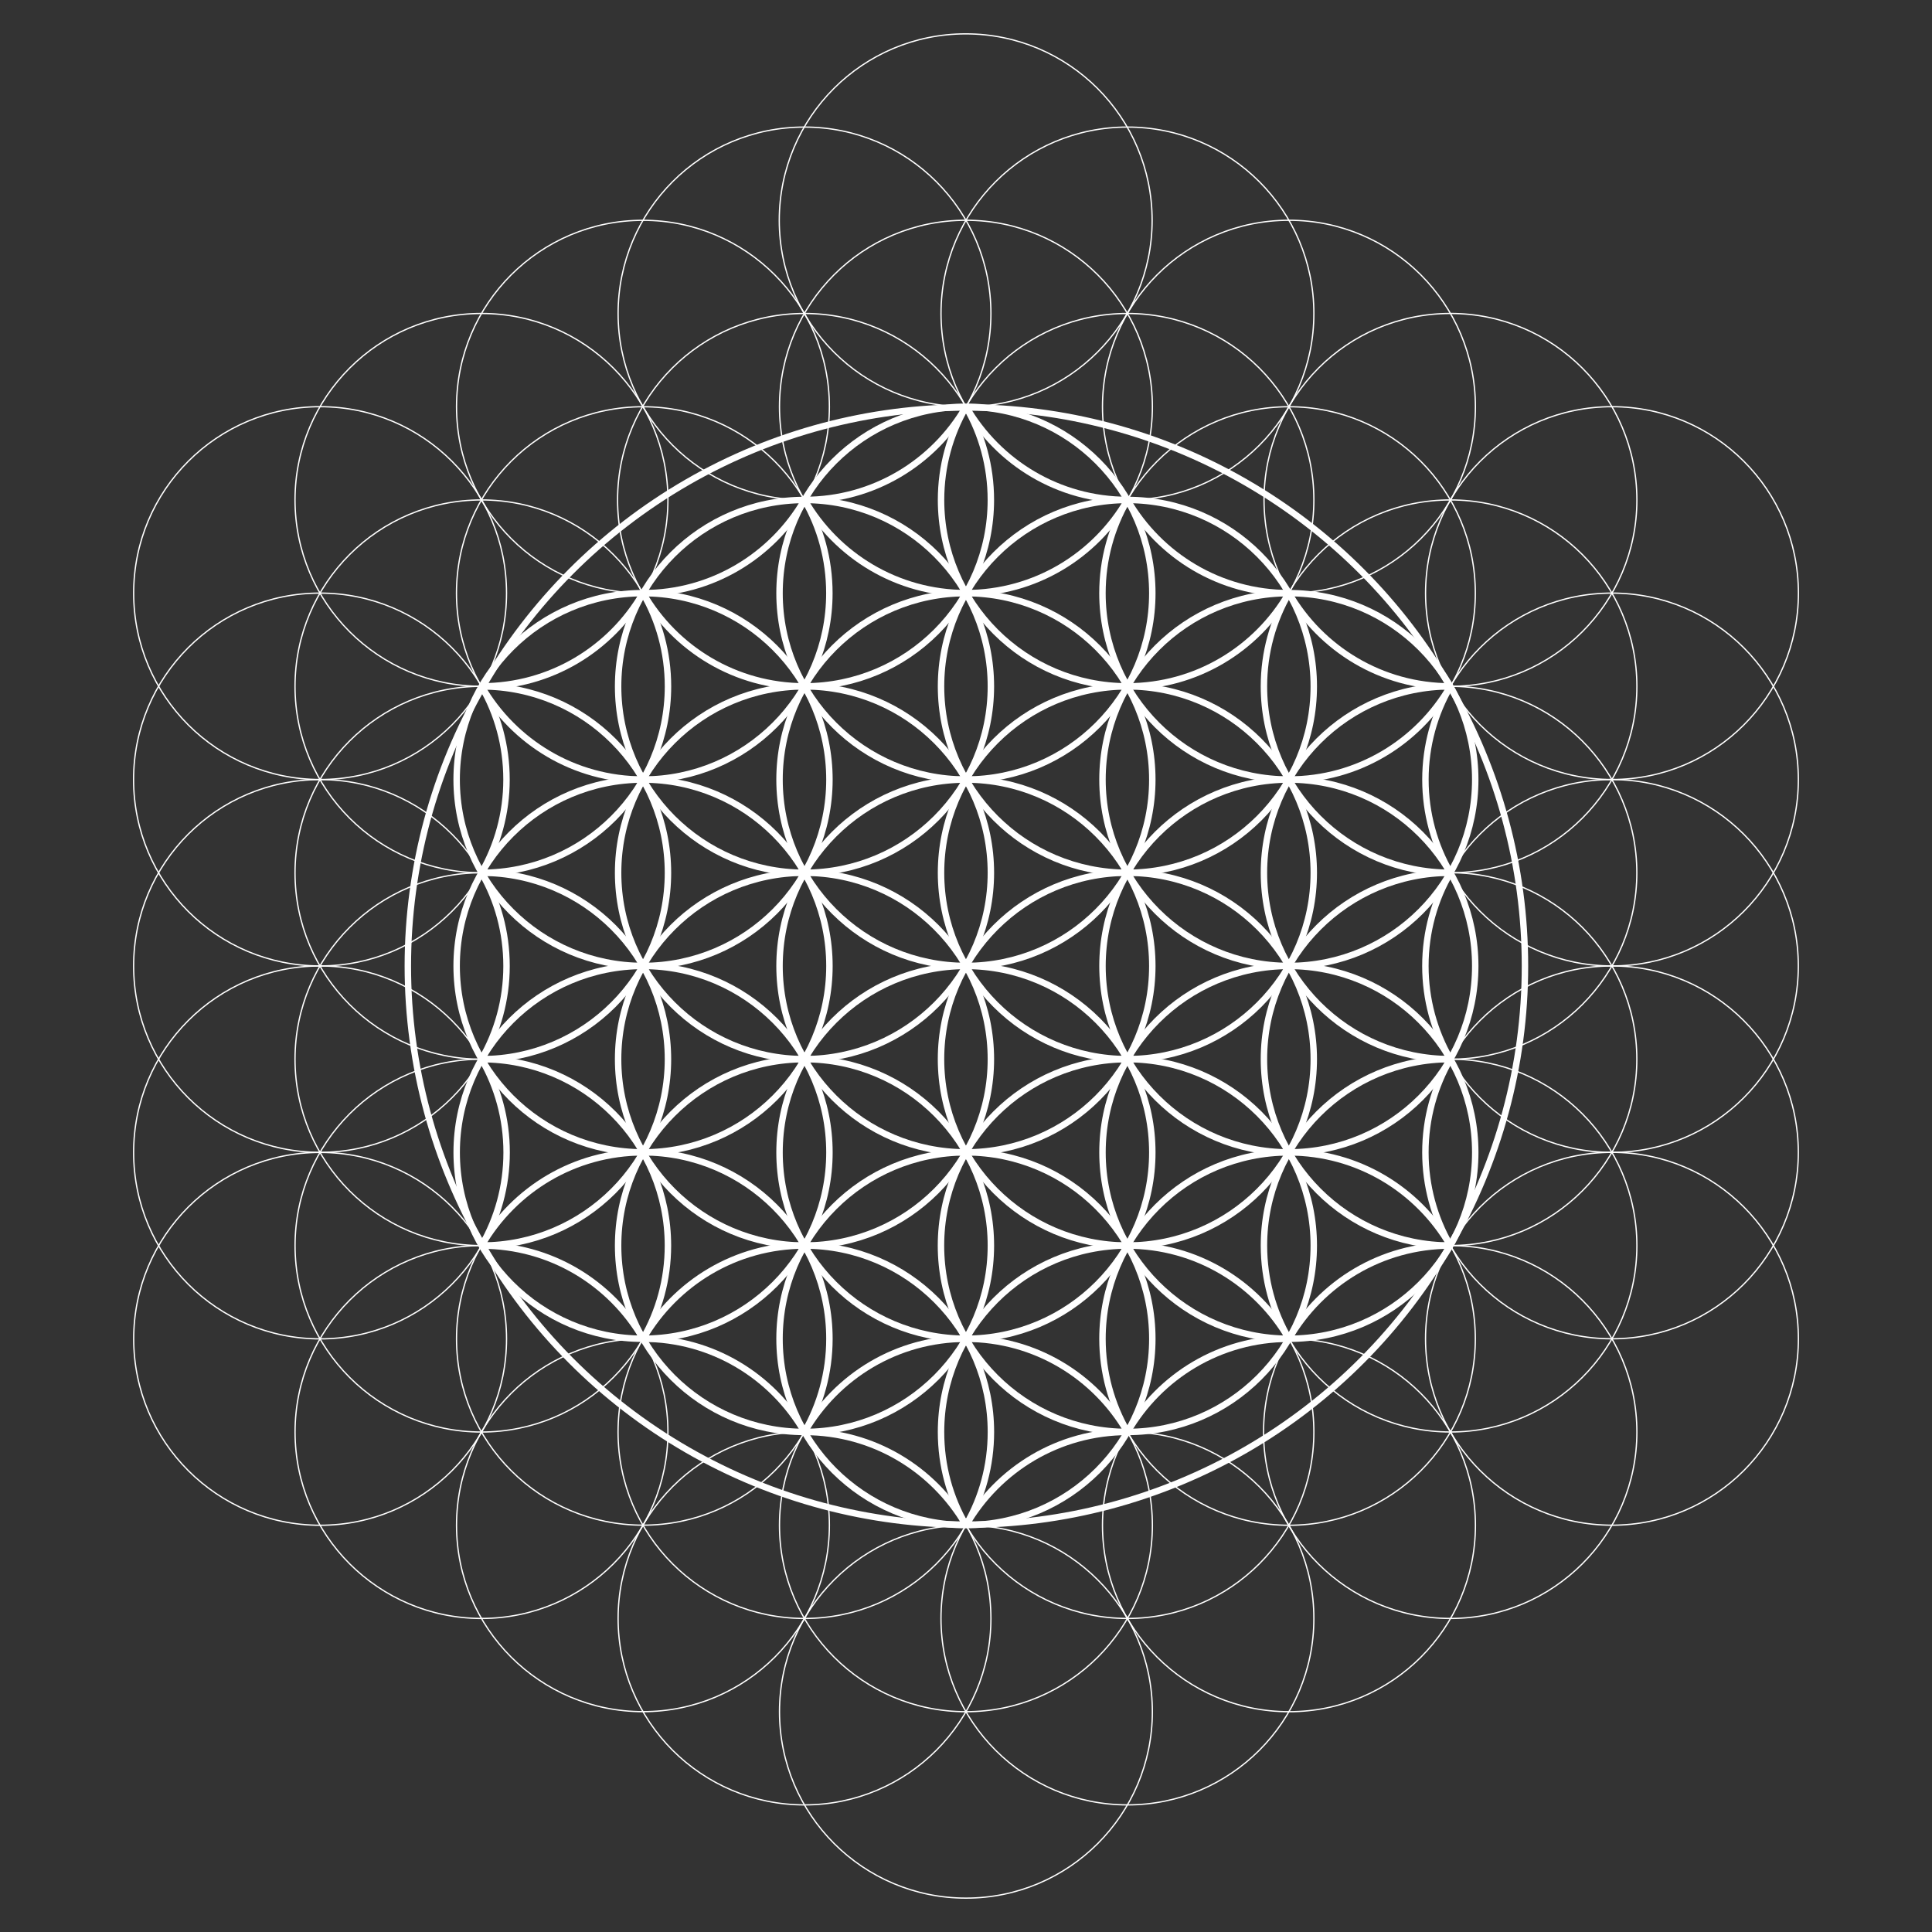 <?xml version="1.0" encoding="utf-8"?>
<!-- Generator: Adobe Illustrator 16.0.0, SVG Export Plug-In . SVG Version: 6.00 Build 0)  -->
<!DOCTYPE svg PUBLIC "-//W3C//DTD SVG 1.1//EN" "http://www.w3.org/Graphics/SVG/1.1/DTD/svg11.dtd">
<svg version="1.1" id="A_thumbUnsealedFOL" xmlns="http://www.w3.org/2000/svg" xmlns:xlink="http://www.w3.org/1999/xlink"
	 x="0px" y="0px" width="150px" height="150px" viewBox="0 0 150 150" enable-background="new 0 0 150 150" xml:space="preserve">
<rect x="0" y="0" width="150" height="150" fill="#333333" stroke="none"/>
<g id="A_x5F_SVGGroupSteps">
	<g id="completedFOL">
		<g id="rotation_1_1_">
			<path fill="none" stroke="#FFFFFF" stroke-width="0.1" stroke-miterlimit="10" d="M89.465,89.471
				c0,7.998-6.479,14.472-14.469,14.472c-8.007,0-14.481-6.474-14.481-14.472s6.462-14.474,14.481-14.474
				C82.983,74.997,89.465,81.471,89.465,89.471z"/>
			<path fill="none" stroke="#FFFFFF" stroke-width="0.1" stroke-miterlimit="10" d="M102.009,82.235
				c0,7.994-6.485,14.472-14.472,14.472c-7.996,0-14.481-6.478-14.481-14.472c0-7.998,6.485-14.474,14.481-14.474
				C95.523,67.761,102.009,74.237,102.009,82.235z"/>
			<path fill="none" stroke="#FFFFFF" stroke-width="0.1" stroke-miterlimit="10" d="M102.005,67.765
				c0,7.993-6.481,14.471-14.47,14.471c-7.996,0-14.483-6.476-14.483-14.471c0-8.002,6.487-14.479,14.483-14.479
				C95.523,53.286,102.005,59.762,102.005,67.765z"/>
			<path fill="none" stroke="#FFFFFF" stroke-width="0.1" stroke-miterlimit="10" d="M89.465,60.523
				c0,7.997-6.479,14.472-14.469,14.472c-8.007,0-14.481-6.475-14.481-14.472c0-7.995,6.462-14.475,14.481-14.475
				C82.983,46.05,89.465,52.526,89.465,60.523z"/>
			<path fill="none" stroke="#FFFFFF" stroke-width="0.1" stroke-miterlimit="10" d="M76.931,67.765
				c0,7.993-6.484,14.471-14.471,14.471c-8.007,0-14.512-6.476-14.512-14.471c0-8.002,6.481-14.479,14.512-14.479
				C70.446,53.286,76.931,59.762,76.931,67.765z"/>
			<path fill="none" stroke="#FFFFFF" stroke-width="0.1" stroke-miterlimit="10" d="M76.931,82.235
				c0,7.994-6.484,14.472-14.471,14.472c-8.007,0-14.512-6.478-14.512-14.472c0-7.998,6.481-14.474,14.512-14.474
				C70.446,67.761,76.931,74.237,76.931,82.235z"/>
		</g>
		<g id="rotation_2_1_">
			<path fill="none" stroke="#FFFFFF" stroke-width="0.1" stroke-miterlimit="10" d="M76.931,53.286c0,8-6.484,14.476-14.471,14.476
				c-8.007,0-14.512-6.475-14.512-14.476c0-7.995,6.481-14.471,14.512-14.471C70.446,38.813,76.931,45.287,76.931,53.286z"/>
			<path fill="none" stroke="#FFFFFF" stroke-width="0.1" stroke-miterlimit="10" d="M64.393,74.997
				c0,8.001-6.462,14.471-14.469,14.471c-8.005,0-14.481-6.47-14.481-14.471c0-7.995,6.476-14.471,14.481-14.471
				C57.912,60.523,64.393,67.002,64.393,74.997z"/>
			<path fill="none" stroke="#FFFFFF" stroke-width="0.1" stroke-miterlimit="10" d="M76.931,96.71
				c0,7.993-6.484,14.469-14.471,14.469c-8.007,0-14.512-6.474-14.512-14.469c0-7.997,6.481-14.475,14.512-14.475
				C70.446,82.231,76.931,88.713,76.931,96.71z"/>
			<path fill="none" stroke="#FFFFFF" stroke-width="0.1" stroke-miterlimit="10" d="M102.009,96.71
				c0,7.993-6.485,14.469-14.472,14.469c-7.996,0-14.481-6.474-14.481-14.469c0-7.997,6.485-14.475,14.481-14.475
				C95.523,82.231,102.009,88.713,102.009,96.71z"/>
			<path fill="none" stroke="#FFFFFF" stroke-width="0.1" stroke-miterlimit="10" d="M114.544,74.997
				c0,8.001-6.462,14.471-14.469,14.471c-7.998,0-14.479-6.47-14.479-14.471c0-7.995,6.481-14.471,14.479-14.471
				C108.064,60.523,114.544,67.002,114.544,74.997z"/>
			<path fill="none" stroke="#FFFFFF" stroke-width="0.1" stroke-miterlimit="10" d="M102.005,53.286c0,8-6.481,14.476-14.47,14.476
				c-7.996,0-14.483-6.475-14.483-14.476c0-7.995,6.487-14.471,14.483-14.471C95.523,38.813,102.005,45.287,102.005,53.286z"/>
		</g>
		<g id="rotation_4_1_">
			<path fill="none" stroke="#FFFFFF" stroke-width="0.1" stroke-miterlimit="10" d="M76.931,38.813
				c0,7.997-6.484,14.472-14.471,14.472c-8.007,0-14.512-6.475-14.512-14.472c0-7.999,6.481-14.475,14.512-14.475
				C70.446,24.337,76.931,30.815,76.931,38.813z"/>
			<path fill="none" stroke="#FFFFFF" stroke-width="0.1" stroke-miterlimit="10" d="M64.39,46.054
				c0,7.993-6.462,14.472-14.47,14.472c-8.003,0-14.479-6.479-14.479-14.472c0-7.999,6.476-14.475,14.479-14.475
				C57.912,31.579,64.39,38.055,64.39,46.054z"/>
			<path fill="none" stroke="#FFFFFF" stroke-width="0.1" stroke-miterlimit="10" d="M51.857,67.765
				c0,7.997-6.479,14.471-14.473,14.471c-7.994,0-14.479-6.476-14.479-14.471c0-8.002,6.481-14.479,14.479-14.479
				C45.378,53.286,51.857,59.762,51.857,67.765z"/>
			<path fill="none" stroke="#FFFFFF" stroke-width="0.1" stroke-miterlimit="10" d="M51.857,82.235
				c0,7.998-6.479,14.472-14.47,14.472c-7.998,0-14.482-6.478-14.482-14.472c0-7.998,6.485-14.474,14.482-14.474
				C45.38,67.761,51.857,74.237,51.857,82.235z"/>
			<path fill="none" stroke="#FFFFFF" stroke-width="0.1" stroke-miterlimit="10" d="M64.393,103.948
				c0,7.996-6.462,14.466-14.469,14.466c-8.003,0-14.479-6.474-14.479-14.466c0-8.004,6.478-14.48,14.479-14.48
				C57.914,89.468,64.393,95.944,64.393,103.948z"/>
			<path fill="none" stroke="#FFFFFF" stroke-width="0.1" stroke-miterlimit="10" d="M102.009,111.182
				c0,7.996-6.485,14.474-14.472,14.474c-7.996,0-14.481-6.478-14.481-14.474c0-7.994,6.485-14.475,14.481-14.475
				C95.523,96.707,102.009,103.188,102.009,111.182z"/>
			<path fill="none" stroke="#FFFFFF" stroke-width="0.1" stroke-miterlimit="10" d="M114.544,103.948
				c0,7.996-6.462,14.473-14.467,14.473c-8,0-14.481-6.48-14.481-14.473c0-8,6.481-14.478,14.481-14.478
				C108.064,89.471,114.544,95.948,114.544,103.948z"/>
			<path fill="none" stroke="#FFFFFF" stroke-width="0.1" stroke-miterlimit="10" d="M127.084,82.231
				c0,7.998-6.481,14.472-14.47,14.472c-8.008,0-14.512-6.474-14.512-14.472c0-7.994,6.479-14.474,14.512-14.474
				C120.603,67.761,127.084,74.237,127.084,82.231z"/>
			<path fill="none" stroke="#FFFFFF" stroke-width="0.1" stroke-miterlimit="10" d="M127.084,67.765
				c0,7.993-6.481,14.471-14.47,14.471c-8.008,0-14.512-6.476-14.512-14.471c0-8.002,6.483-14.479,14.512-14.479
				C120.603,53.286,127.084,59.762,127.084,67.765z"/>
			<path fill="none" stroke="#FFFFFF" stroke-width="0.1" stroke-miterlimit="10" d="M114.544,46.054
				c0,7.997-6.462,14.472-14.469,14.472c-7.998,0-14.479-6.475-14.479-14.472c0-7.999,6.481-14.475,14.479-14.475
				C108.064,31.575,114.544,38.051,114.544,46.054z"/>
			<path fill="none" stroke="#FFFFFF" stroke-width="0.1" stroke-miterlimit="10" d="M102.009,38.813
				c0,7.997-6.481,14.47-14.472,14.47c-7.994,0-14.478-6.471-14.478-14.47c0-7.999,6.483-14.475,14.478-14.475
				C95.529,24.337,102.009,30.815,102.009,38.813z"/>
			<path fill="none" stroke="#FFFFFF" stroke-width="0.1" stroke-miterlimit="10" d="M76.935,111.182
				c0,8-6.483,14.474-14.471,14.474c-8.007,0-14.479-6.474-14.479-14.474c0-7.994,6.462-14.475,14.479-14.475
				C70.452,96.707,76.935,103.188,76.935,111.182z"/>
		</g>
		<g id="rotation_5_1_">
			<path fill="none" stroke="#FFFFFF" stroke-width="0.1" stroke-miterlimit="10" d="M89.471,31.579
				c0,7.991-6.481,14.468-14.47,14.468c-8.007,0-14.482-6.478-14.482-14.468c0-8.002,6.462-14.479,14.482-14.479
				C82.989,17.102,89.471,23.576,89.471,31.579z"/>
			<path fill="none" stroke="#FFFFFF" stroke-width="0.1" stroke-miterlimit="10" d="M64.393,31.579
				c0,7.997-6.462,14.472-14.469,14.472c-8.003,0-14.479-6.475-14.479-14.472c0-7.999,6.478-14.475,14.479-14.475
				C57.914,17.102,64.393,23.58,64.393,31.579z"/>
			<path fill="none" stroke="#FFFFFF" stroke-width="0.1" stroke-miterlimit="10" d="M51.857,53.29
				c0,7.997-6.479,14.472-14.473,14.472c-7.994,0-14.479-6.475-14.479-14.472c0-7.999,6.481-14.475,14.479-14.475
				C45.378,38.813,51.857,45.291,51.857,53.29z"/>
			<path fill="none" stroke="#FFFFFF" stroke-width="0.1" stroke-miterlimit="10" d="M39.326,74.997
				c0,8.001-6.485,14.471-14.472,14.471c-7.996,0-14.479-6.47-14.479-14.471c0-7.995,6.483-14.471,14.479-14.471
				C32.839,60.523,39.326,67.002,39.326,74.997z"/>
			<path fill="none" stroke="#FFFFFF" stroke-width="0.1" stroke-miterlimit="10" d="M51.857,96.71
				c0,7.997-6.478,14.472-14.47,14.472c-7.998,0-14.479-6.475-14.479-14.472s6.481-14.475,14.479-14.475
				C45.38,82.231,51.857,88.713,51.857,96.71z"/>
			<path fill="none" stroke="#FFFFFF" stroke-width="0.1" stroke-miterlimit="10" d="M64.393,118.421
				c0,7.991-6.462,14.472-14.469,14.472c-8.003,0-14.479-6.48-14.479-14.472c0-8.001,6.478-14.479,14.479-14.479
				C57.914,103.942,64.393,110.416,64.393,118.421z"/>
			<path fill="none" stroke="#FFFFFF" stroke-width="0.1" stroke-miterlimit="10" d="M89.471,118.425
				c0,7.991-6.481,14.472-14.47,14.472c-8.007,0-14.482-6.48-14.482-14.472c0-8.001,6.462-14.477,14.482-14.477
				C82.989,103.948,89.471,110.424,89.471,118.425z"/>
			<path fill="none" stroke="#FFFFFF" stroke-width="0.1" stroke-miterlimit="10" d="M114.552,118.425
				c0,7.991-6.462,14.472-14.47,14.472c-8.001,0-14.486-6.48-14.486-14.472c0-8.001,6.485-14.477,14.486-14.477
				C108.066,103.948,114.552,110.424,114.552,118.425z"/>
			<path fill="none" stroke="#FFFFFF" stroke-width="0.1" stroke-miterlimit="10" d="M127.088,96.71
				c0,7.993-6.481,14.469-14.472,14.469c-8.008,0-14.478-6.474-14.478-14.469c0-7.997,6.462-14.475,14.478-14.475
				C120.603,82.231,127.088,88.713,127.088,96.71z"/>
			<path fill="none" stroke="#FFFFFF" stroke-width="0.1" stroke-miterlimit="10" d="M139.621,75c0,7.998-6.482,14.47-14.471,14.47
				c-8.008,0-14.479-6.473-14.479-14.47c0-7.999,6.463-14.475,14.479-14.475C133.137,60.523,139.621,67.007,139.621,75z"/>
			<path fill="none" stroke="#FFFFFF" stroke-width="0.1" stroke-miterlimit="10" d="M127.088,53.29
				c0,7.997-6.485,14.472-14.474,14.472c-8.008,0-14.512-6.475-14.512-14.472c0-7.999,6.481-14.475,14.512-14.475
				C120.603,38.813,127.088,45.291,127.088,53.29z"/>
			<path fill="none" stroke="#FFFFFF" stroke-width="0.1" stroke-miterlimit="10" d="M114.55,31.579
				c0,7.991-6.462,14.468-14.468,14.468c-8.003,0-14.486-6.478-14.486-14.468c0-8.002,6.481-14.479,14.486-14.479
				C108.066,17.102,114.55,23.576,114.55,31.579z"/>
		</g>
		<g id="rotation_6_1_">
			<path fill="none" stroke="#FFFFFF" stroke-width="0.1" stroke-miterlimit="10" d="M76.935,24.341
				c0,7.99-6.483,14.472-14.471,14.472c-8.007,0-14.475-6.481-14.475-14.472c0-7.999,6.462-14.475,14.475-14.475
				C70.452,9.868,76.935,16.342,76.935,24.341z"/>
			<path fill="none" stroke="#FFFFFF" stroke-width="0.1" stroke-miterlimit="10" d="M51.857,38.813
				c0,7.997-6.479,14.47-14.47,14.47c-7.998,0-14.482-6.471-14.482-14.47c0-7.999,6.485-14.475,14.482-14.475
				C45.38,24.337,51.857,30.815,51.857,38.813z"/>
			<path fill="none" stroke="#FFFFFF" stroke-width="0.1" stroke-miterlimit="10" d="M39.322,60.527
				c0,7.997-6.481,14.469-14.47,14.469c-7.998,0-14.481-6.475-14.481-14.469c0-7.999,6.483-14.479,14.481-14.479
				C32.839,46.05,39.322,52.526,39.322,60.527z"/>
			<path fill="none" stroke="#FFFFFF" stroke-width="0.1" stroke-miterlimit="10" d="M39.326,89.475
				c0,7.994-6.485,14.474-14.472,14.474c-7.996,0-14.479-6.479-14.479-14.474c0-8.002,6.483-14.478,14.479-14.478
				C32.839,74.997,39.326,81.477,39.326,89.475z"/>
			<path fill="none" stroke="#FFFFFF" stroke-width="0.1" stroke-miterlimit="10" d="M51.857,111.182
				c0,7.996-6.476,14.474-14.47,14.474c-7.994,0-14.479-6.478-14.479-14.474c0-7.998,6.485-14.475,14.479-14.475
				C45.38,96.707,51.857,103.184,51.857,111.182z"/>
			<path fill="none" stroke="#FFFFFF" stroke-width="0.1" stroke-miterlimit="10" d="M76.935,125.659
				c0,7.994-6.483,14.472-14.471,14.472c-8.007,0-14.475-6.478-14.475-14.472c0-8,6.462-14.478,14.475-14.478
				C70.452,111.182,76.935,117.659,76.935,125.659z"/>
			<path fill="none" stroke="#FFFFFF" stroke-width="0.1" stroke-miterlimit="10" d="M102.009,125.659
				c0,7.994-6.481,14.472-14.47,14.472c-7.998,0-14.481-6.478-14.481-14.472c0-8,6.483-14.478,14.481-14.478
				C95.529,111.182,102.009,117.659,102.009,125.659z"/>
			<path fill="none" stroke="#FFFFFF" stroke-width="0.1" stroke-miterlimit="10" d="M127.088,111.182
				c0,7.996-6.485,14.474-14.474,14.474c-8.008,0-14.512-6.478-14.512-14.474c0-7.998,6.479-14.475,14.512-14.475
				C120.606,96.707,127.088,103.184,127.088,111.182z"/>
			<path fill="none" stroke="#FFFFFF" stroke-width="0.1" stroke-miterlimit="10" d="M139.621,89.471
				c0,7.998-6.482,14.472-14.47,14.472c-8.007,0-14.479-6.474-14.479-14.472s6.463-14.474,14.479-14.474
				C133.137,74.997,139.621,81.471,139.621,89.471z"/>
			<path fill="none" stroke="#FFFFFF" stroke-width="0.1" stroke-miterlimit="10" d="M139.623,60.527
				c0,7.997-6.48,14.469-14.47,14.469c-7.993,0-14.479-6.475-14.479-14.469c0-7.999,6.485-14.479,14.479-14.479
				C133.137,46.05,139.623,52.526,139.623,60.527z"/>
			<path fill="none" stroke="#FFFFFF" stroke-width="0.1" stroke-miterlimit="10" d="M127.088,38.816
				c0,7.997-6.481,14.469-14.47,14.469c-8.008,0-14.479-6.471-14.479-14.469c0-7.999,6.462-14.479,14.479-14.479
				C120.606,24.337,127.088,30.819,127.088,38.816z"/>
			<path fill="none" stroke="#FFFFFF" stroke-width="0.1" stroke-miterlimit="10" d="M102.009,24.341
				c0,7.99-6.476,14.472-14.47,14.472c-7.996,0-14.479-6.481-14.479-14.472c0-7.999,6.483-14.475,14.479-14.475
				C95.533,9.868,102.009,16.342,102.009,24.341z"/>
			<path fill="none" stroke="#FFFFFF" stroke-width="0.1" stroke-miterlimit="10" d="M89.451,17.105
				c0,7.99-6.476,14.471-14.47,14.471c-7.996,0-14.479-6.481-14.479-14.471c0-7.999,6.483-14.476,14.479-14.476
				C82.976,2.632,89.451,9.106,89.451,17.105z"/>
			<path fill="none" stroke="#FFFFFF" stroke-width="0.1" stroke-miterlimit="10" d="M39.327,46.05
				c0,7.99-6.476,14.471-14.47,14.471c-7.996,0-14.479-6.481-14.479-14.471c0-7.999,6.483-14.475,14.479-14.475
				C32.851,31.577,39.327,38.051,39.327,46.05z"/>
			<path fill="none" stroke="#FFFFFF" stroke-width="0.1" stroke-miterlimit="10" d="M39.328,103.95
				c0,7.99-6.475,14.471-14.469,14.471c-7.996,0-14.479-6.48-14.479-14.471c0-7.999,6.483-14.476,14.479-14.476
				C32.853,89.477,39.328,95.951,39.328,103.95z"/>
			<path fill="none" stroke="#FFFFFF" stroke-width="0.1" stroke-miterlimit="10" d="M139.626,103.944
				c0,7.99-6.476,14.472-14.469,14.472c-7.996,0-14.479-6.481-14.479-14.472c0-7.998,6.483-14.476,14.479-14.476
				C133.15,89.471,139.626,95.946,139.626,103.944z"/>
			<path fill="none" stroke="#FFFFFF" stroke-width="0.1" stroke-miterlimit="10" d="M139.628,46.05
				c0,7.99-6.476,14.471-14.469,14.471c-7.996,0-14.479-6.481-14.479-14.471c0-7.999,6.483-14.475,14.479-14.475
				C133.152,31.577,139.628,38.051,139.628,46.05z"/>
			<path fill="none" stroke="#FFFFFF" stroke-width="0.1" stroke-miterlimit="10" d="M89.469,132.898
				c0,7.99-6.476,14.472-14.47,14.472c-7.996,0-14.479-6.481-14.479-14.472c0-7.998,6.483-14.476,14.479-14.476
				C82.993,118.425,89.469,124.9,89.469,132.898z"/>
		</g>
	</g>
	<g id="UnsealedFOL">
		<g id="A_x5F_SVGStep1_1_">
			
				<circle id="A_x5F_SVGStep1" fill="none" stroke="#FFFFFF" stroke-width="0.5" stroke-miterlimit="10" cx="75.031" cy="75.005" r="43.367"/>
		</g>
		<g id="A_x5F_SVGStep2">
			<path fill="none" stroke="#FFFFFF" stroke-width="0.5" stroke-miterlimit="10" d="M89.465,46.055
				c0,7.993-6.479,14.469-14.466,14.469c-7.993,0-14.476-6.474-14.476-14.469c0-7.997,6.481-14.475,14.476-14.475
				C82.984,31.58,89.465,38.058,89.465,46.055z"/>
			<path fill="none" stroke="#FFFFFF" stroke-width="0.5" stroke-miterlimit="10" d="M64.397,60.527
				c0,7.993-6.481,14.47-14.465,14.47c-7.997,0-14.478-6.477-14.478-14.47c0-7.997,6.479-14.475,14.478-14.475
				C57.915,46.053,64.397,52.53,64.397,60.527z"/>
			<path fill="none" stroke="#FFFFFF" stroke-width="0.5" stroke-miterlimit="10" d="M64.397,89.471
				c0,7.989-6.48,14.469-14.463,14.469c-7.999,0-14.477-6.477-14.477-14.469c0-7.999,6.477-14.476,14.477-14.476
				C57.916,74.998,64.397,81.472,64.397,89.471z"/>
			<path fill="none" stroke="#FFFFFF" stroke-width="0.5" stroke-miterlimit="10" d="M89.466,103.941
				c0,7.994-6.48,14.468-14.467,14.468c-7.993,0-14.476-6.474-14.476-14.468c0-7.998,6.481-14.474,14.476-14.474
				C82.984,89.468,89.466,95.945,89.466,103.941z"/>
			<path fill="none" stroke="#FFFFFF" stroke-width="0.5" stroke-miterlimit="10" d="M114.538,89.471
				c0,7.989-6.478,14.469-14.465,14.469c-7.994,0-14.476-6.477-14.476-14.469c0-7.999,6.479-14.476,14.476-14.476
				C108.059,74.998,114.538,81.472,114.538,89.471z"/>
			<path fill="none" stroke="#FFFFFF" stroke-width="0.5" stroke-miterlimit="10" d="M114.537,60.527
				c0,7.993-6.476,14.47-14.464,14.47c-7.993,0-14.476-6.477-14.476-14.47c0-7.997,6.48-14.475,14.476-14.475
				C108.059,46.053,114.537,52.53,114.537,60.527z"/>
			<path fill="none" stroke="#FFFFFF" stroke-width="0.5" stroke-miterlimit="10" d="M76.932,53.292
				c0,7.992-6.482,14.47-14.467,14.47c-7.996,0-14.475-6.476-14.475-14.47c0-7.998,6.478-14.475,14.475-14.475
				C70.448,38.816,76.932,45.293,76.932,53.292z"/>
			<path fill="none" stroke="#FFFFFF" stroke-width="0.5" stroke-miterlimit="10" d="M64.397,75c0,7.991-6.481,14.469-14.465,14.469
				c-7.997,0-14.478-6.477-14.478-14.469c0-7.997,6.479-14.476,14.478-14.476C57.915,60.524,64.397,67.001,64.397,75z"/>
			<path fill="none" stroke="#FFFFFF" stroke-width="0.5" stroke-miterlimit="10" d="M76.932,96.709
				c0,7.991-6.482,14.468-14.467,14.468c-7.996,0-14.475-6.476-14.475-14.468c0-7.999,6.478-14.476,14.475-14.476
				C70.448,82.231,76.932,88.708,76.932,96.709z"/>
			<path fill="none" stroke="#FFFFFF" stroke-width="0.5" stroke-miterlimit="10" d="M102.001,96.709
				c0,7.991-6.482,14.468-14.466,14.468c-7.995,0-14.478-6.476-14.478-14.468c0-7.999,6.481-14.476,14.478-14.476
				C95.519,82.231,102.001,88.708,102.001,96.709z"/>
			<path fill="none" stroke="#FFFFFF" stroke-width="0.5" stroke-miterlimit="10" d="M114.537,75
				c0,7.991-6.476,14.469-14.464,14.469c-7.993,0-14.476-6.477-14.476-14.469c0-7.997,6.48-14.476,14.476-14.476
				C108.059,60.524,114.537,67.001,114.537,75z"/>
			<path fill="none" stroke="#FFFFFF" stroke-width="0.5" stroke-miterlimit="10" d="M102.001,53.292
				c0,7.992-6.48,14.47-14.465,14.47c-7.995,0-14.475-6.476-14.475-14.47c0-7.998,6.479-14.475,14.475-14.475
				C95.519,38.816,102.001,45.293,102.001,53.292z"/>
			<path fill="none" stroke="#FFFFFF" stroke-width="0.5" stroke-miterlimit="10" d="M89.465,75c0,7.991-6.479,14.469-14.466,14.469
				c-7.993,0-14.476-6.477-14.476-14.469c0-7.997,6.481-14.476,14.476-14.476C82.984,60.524,89.465,67.001,89.465,75z"/>
			<path fill="none" stroke="#FFFFFF" stroke-width="0.5" stroke-miterlimit="10" d="M89.465,89.471
				c0,7.989-6.479,14.469-14.466,14.469c-7.993,0-14.476-6.477-14.476-14.469c0-7.999,6.481-14.476,14.476-14.476
				C82.984,74.998,89.465,81.472,89.465,89.471z"/>
			<path fill="none" stroke="#FFFFFF" stroke-width="0.5" stroke-miterlimit="10" d="M102.001,82.234
				c0,7.99-6.482,14.47-14.466,14.47c-7.995,0-14.475-6.478-14.475-14.47c0-7.998,6.479-14.474,14.475-14.474
				C95.519,67.76,102.001,74.239,102.001,82.234z"/>
			<path fill="none" stroke="#FFFFFF" stroke-width="0.5" stroke-miterlimit="10" d="M102.001,67.763
				c0,7.993-6.48,14.469-14.465,14.469c-7.995,0-14.475-6.476-14.475-14.469c0-7.999,6.479-14.474,14.475-14.474
				C95.519,53.289,102.001,59.764,102.001,67.763z"/>
			<path fill="none" stroke="#FFFFFF" stroke-width="0.5" stroke-miterlimit="10" d="M89.465,60.527
				c0,7.993-6.479,14.47-14.466,14.47c-7.993,0-14.476-6.477-14.476-14.47c0-7.997,6.481-14.475,14.476-14.475
				C82.984,46.053,89.465,52.53,89.465,60.527z"/>
			<path fill="none" stroke="#FFFFFF" stroke-width="0.5" stroke-miterlimit="10" d="M76.932,67.763
				c0,7.993-6.482,14.469-14.467,14.469c-7.996,0-14.475-6.476-14.475-14.469c0-7.999,6.478-14.474,14.475-14.474
				C70.448,53.289,76.932,59.764,76.932,67.763z"/>
			<path fill="none" stroke="#FFFFFF" stroke-width="0.5" stroke-miterlimit="10" d="M76.932,82.234
				c0,7.99-6.482,14.47-14.467,14.47c-7.996,0-14.475-6.478-14.475-14.47c0-7.998,6.478-14.474,14.475-14.474
				C70.448,67.76,76.932,74.239,76.932,82.234z"/>
		</g>
		<g id="A_x5F_SVGStep3_1_">
			<path id="A_x5F_SVGStep3" fill="none" stroke="#FFFFFF" stroke-width="0.5" stroke-miterlimit="10" d="M74.998,31.586
				c1.229,2.127,1.932,4.598,1.932,7.233c0,7.992-6.481,14.47-14.465,14.47c-5.357,0-10.035-2.908-12.539-7.23"/>
		</g>
		<g id="A_x5F_SVGStep4_1_">
			<path id="A_x5F_SVGStep4" fill="none" stroke="#FFFFFF" stroke-width="0.5" stroke-miterlimit="10" d="M62.461,38.821
				c1.229,2.128,1.931,4.598,1.931,7.235c0,7.991-6.479,14.469-14.463,14.469c-5.36,0-10.036-2.909-12.539-7.232"/>
		</g>
		<g id="A_x5F_SVGStep5_1_">
			<path id="A_x5F_SVGStep5" fill="none" stroke="#FFFFFF" stroke-width="0.5" stroke-miterlimit="10" d="M37.392,53.292
				c7.987,0,14.468,6.474,14.468,14.473c0,7.994-6.481,14.47-14.468,14.47"/>
		</g>
		<g id="A_x5F_SVGStep6_1_">
			<path id="A_x5F_SVGStep6" fill="none" stroke="#FFFFFF" stroke-width="0.5" stroke-miterlimit="10" d="M37.395,67.761
				c7.986,0,14.465,6.476,14.465,14.473c0,7.992-6.479,14.47-14.465,14.47"/>
		</g>
		<g id="A_x5F_SVGStep7_1_">
			<path id="A_x5F_SVGStep7" fill="none" stroke="#FFFFFF" stroke-width="0.5" stroke-miterlimit="10" d="M37.411,96.669
				c2.511-4.308,7.178-7.203,12.521-7.203c7.984,0,14.464,6.475,14.464,14.476c0,2.635-0.708,5.104-1.932,7.233"/>
		</g>
		<g id="A_x5F_SVGStep8_1_">
			<path id="A_x5F_SVGStep8" fill="none" stroke="#FFFFFF" stroke-width="0.5" stroke-miterlimit="10" d="M49.943,103.919
				c2.51-4.313,7.179-7.215,12.525-7.215c7.988,0,14.466,6.478,14.466,14.478c0,2.61-0.692,5.061-1.902,7.176"/>
		</g>
		<g id="A_x5F_SVGStep9_1_">
			<path id="A_x5F_SVGStep9" fill="none" stroke="#FFFFFF" stroke-width="0.5" stroke-miterlimit="10" d="M74.992,118.41
				c-1.231-2.125-1.931-4.594-1.931-7.229c0-7.998,6.479-14.478,14.475-14.478c5.353,0,10.032,2.913,12.534,7.242"/>
		</g>
		<g id="A_x5F_SVGStep10_1_">
			<path id="A_x5F_SVGStep10" fill="none" stroke="#FFFFFF" stroke-width="0.5" stroke-miterlimit="10" d="M87.516,111.146
				c-1.219-2.122-1.92-4.58-1.92-7.201c0-7.996,6.479-14.476,14.478-14.476c5.353,0,10.026,2.91,12.53,7.235"/>
		</g>
		<g id="A_x5F_SVGStep11_1_">
			<path id="A_x5F_SVGStep11" fill="none" stroke="#FFFFFF" stroke-width="0.5" stroke-miterlimit="10" d="M112.607,96.704
				c-7.994,0-14.475-6.478-14.475-14.47c0-7.998,6.479-14.473,14.475-14.473"/>
		</g>
		<g id="A_x5F_SVGStep12_1_">
			<path id="A_x5F_SVGStep12" fill="none" stroke="#FFFFFF" stroke-width="0.5" stroke-miterlimit="10" d="M112.609,82.231
				c-7.996,0-14.477-6.476-14.477-14.469c0-7.999,6.479-14.474,14.477-14.474"/>
		</g>
		<g id="A_x5F_SVGStep13_1_">
			<path id="A_x5F_SVGStep13" fill="none" stroke="#FFFFFF" stroke-width="0.5" stroke-miterlimit="10" d="M112.607,53.279
				c-2.499,4.333-7.179,7.245-12.534,7.245c-7.996,0-14.479-6.474-14.479-14.469c0-2.628,0.704-5.093,1.927-7.217"/>
		</g>
		<g id="A_x5F_SVGStep14_1_">
			<path id="A_x5F_SVGStep14" fill="none" stroke="#FFFFFF" stroke-width="0.5" stroke-miterlimit="10" d="M100.068,46.054
				c-2.502,4.324-7.178,7.235-12.531,7.235c-7.995,0-14.475-6.476-14.475-14.472c0-2.623,0.701-5.085,1.924-7.208"/>
		</g>
		<g id="A_x5F_SVGStep15_1_">
			<path id="A_x5F_SVGStep15" fill="none" stroke="#FFFFFF" stroke-width="0.5" stroke-miterlimit="10" d="M87.536,38.816
				c-2.503,4.328-7.177,7.236-12.532,7.236c-5.361,0-10.045-2.913-12.546-7.245"/>
		</g>
		<g id="A_x5F_SVGStep16_1_">
			<path id="A_x5F_SVGStep16" fill="none" stroke="#FFFFFF" stroke-width="0.5" stroke-miterlimit="10" d="M49.935,46.068
				c1.226,2.125,1.927,4.592,1.927,7.225c0,7.993-6.481,14.469-14.468,14.469"/>
		</g>
		<g id="A_x5F_SVGStep17_1_">
			<path id="A_x5F_SVGStep17" fill="none" stroke="#FFFFFF" stroke-width="0.5" stroke-miterlimit="10" d="M37.388,82.235
				c7.992-0.004,14.47,6.478,14.47,14.475c0,2.636-0.703,5.105-1.933,7.232"/>
		</g>
		<g id="A_x5F_SVGStep18_1_">
			<path id="A_x5F_SVGStep18" fill="none" stroke="#FFFFFF" stroke-width="0.5" stroke-miterlimit="10" d="M62.461,111.182
				c2.502-4.328,7.178-7.24,12.542-7.24c5.353-0.001,10.024,2.907,12.526,7.23"/>
		</g>
		<g id="A_x5F_SVGStep19_1_">
			<path id="A_x5F_SVGStep19" fill="none" stroke="#FFFFFF" stroke-width="0.5" stroke-miterlimit="10" d="M100.075,103.952
				c-1.236-2.131-1.942-4.604-1.942-7.248c0-7.996,6.479-14.474,14.477-14.474"/>
		</g>
		<g id="A_x5F_SVGStep20_1_">
			<path id="A_x5F_SVGStep20" fill="none" stroke="#FFFFFF" stroke-width="0.5" stroke-miterlimit="10" d="M112.609,67.761
				c-7.993,0-14.477-6.476-14.477-14.47c0-2.635,0.707-5.105,1.936-7.234"/>
		</g>
		<g id="A_x5F_SVGStep21_1_">
			<path id="A_x5F_SVGStep21" fill="none" stroke="#FFFFFF" stroke-width="0.5" stroke-miterlimit="10" d="M74.998,31.586
				c-2.503,4.323-7.178,7.23-12.529,7.23"/>
		</g>
		<g id="A_x5F_SVGStep22_1_">
			<path id="A_x5F_SVGStep22" fill="none" stroke="#FFFFFF" stroke-width="0.5" stroke-miterlimit="10" d="M62.459,38.828
				c-2.505,4.321-7.18,7.227-12.526,7.227"/>
		</g>
		<g id="A_x5F_SVGStep23_1_">
			<path id="A_x5F_SVGStep23" fill="none" stroke="#FFFFFF" stroke-width="0.5" stroke-miterlimit="10" d="M49.927,46.05
				c-2.503,4.327-7.179,7.238-12.532,7.238"/>
		</g>
		<g id="A_x5F_SVGStep24_1_">
			<path id="A_x5F_SVGStep24" fill="none" stroke="#FFFFFF" stroke-width="0.5" stroke-miterlimit="10" d="M37.395,53.297
				c1.232,2.127,1.93,4.595,1.93,7.229c0,2.627-0.702,5.093-1.927,7.219"/>
		</g>
		<g id="A_x5F_SVGStep25_1_">
			<path id="A_x5F_SVGStep25" fill="none" stroke="#FFFFFF" stroke-width="0.5" stroke-miterlimit="10" d="M37.397,67.772
				c1.231,2.126,1.93,4.593,1.93,7.23s-0.708,5.111-1.939,7.241"/>
		</g>
		<g id="A_x5F_SVGStep26_1_">
			<path id="A_x5F_SVGStep26" fill="none" stroke="#FFFFFF" stroke-width="0.5" stroke-miterlimit="10" d="M37.406,82.255
				c1.227,2.126,1.928,4.59,1.928,7.219c0,2.639-0.708,5.114-1.938,7.242"/>
		</g>
		<g id="A_x5F_SVGStep27_1_">
			<path id="A_x5F_SVGStep27" fill="none" stroke="#FFFFFF" stroke-width="0.5" stroke-miterlimit="10" d="M37.397,96.707
				c5.341-0.003,9.998,2.889,12.511,7.194"/>
		</g>
		<g id="A_x5F_SVGStep28_1_">
			<path id="A_x5F_SVGStep28" fill="none" stroke="#FFFFFF" stroke-width="0.5" stroke-miterlimit="10" d="M49.929,103.938
				c5.354,0,10.028,2.909,12.532,7.237"/>
		</g>
		<g id="A_x5F_SVGStep29_1_">
			<path id="A_x5F_SVGStep29" fill="none" stroke="#FFFFFF" stroke-width="0.5" stroke-miterlimit="10" d="M62.469,111.177
				c5.336,0,9.994,2.89,12.507,7.191"/>
		</g>
		<g id="A_x5F_SVGStep30_1_">
			<path id="A_x5F_SVGStep30" fill="none" stroke="#FFFFFF" stroke-width="0.5" stroke-miterlimit="10" d="M75.007,118.399
				c2.509-4.318,7.179-7.223,12.531-7.223"/>
		</g>
		<g id="A_x5F_SVGStep31_1_">
			<path id="A_x5F_SVGStep31" fill="none" stroke="#FFFFFF" stroke-width="0.5" stroke-miterlimit="10" d="M87.536,111.182
				c2.502-4.328,7.181-7.24,12.541-7.24"/>
		</g>
		<g id="A_x5F_SVGStep32_1_">
			<path id="A_x5F_SVGStep32" fill="none" stroke="#FFFFFF" stroke-width="0.5" stroke-miterlimit="10" d="M100.068,103.949
				c2.501-4.332,7.185-7.245,12.543-7.245"/>
		</g>
		<g id="A_x5F_SVGStep33_1_">
			<path id="A_x5F_SVGStep33" fill="none" stroke="#FFFFFF" stroke-width="0.5" stroke-miterlimit="10" d="M112.564,96.636
				c-1.203-2.112-1.896-4.56-1.896-7.165c0-2.647,0.709-5.124,1.948-7.258"/>
		</g>
		<g id="A_x5F_SVGStep34_1_">
			<path id="A_x5F_SVGStep34" fill="none" stroke="#FFFFFF" stroke-width="0.5" stroke-miterlimit="10" d="M112.569,82.175
				c-1.206-2.114-1.902-4.563-1.902-7.175c0-2.659,0.714-5.146,1.968-7.284"/>
		</g>
		<g id="A_x5F_SVGStep35_1_">
			<path id="A_x5F_SVGStep35" fill="none" stroke="#FFFFFF" stroke-width="0.5" stroke-miterlimit="10" d="M112.604,67.758
				c-1.23-2.126-1.934-4.596-1.934-7.23c0-2.638,0.708-5.113,1.938-7.243"/>
		</g>
		<g id="A_x5F_SVGStep36_1_">
			<path id="A_x5F_SVGStep36" fill="none" stroke="#FFFFFF" stroke-width="0.5" stroke-miterlimit="10" d="M112.611,53.292
				c-5.359,0-10.042-2.912-12.543-7.24"/>
		</g>
		<g id="A_x5F_SVGStep37_1_">
			<path id="A_x5F_SVGStep37" fill="none" stroke="#FFFFFF" stroke-width="0.5" stroke-miterlimit="10" d="M100.073,46.053
				c-5.355,0-10.035-2.908-12.542-7.234"/>
		</g>
		<g id="A_x5F_SVGStep38_1_">
			<path id="A_x5F_SVGStep38" fill="none" stroke="#FFFFFF" stroke-width="0.5" stroke-miterlimit="10" d="M87.541,38.816
				c-5.352,0-10.026-2.904-12.535-7.226"/>
		</g>
	</g>
</g>
</svg>
